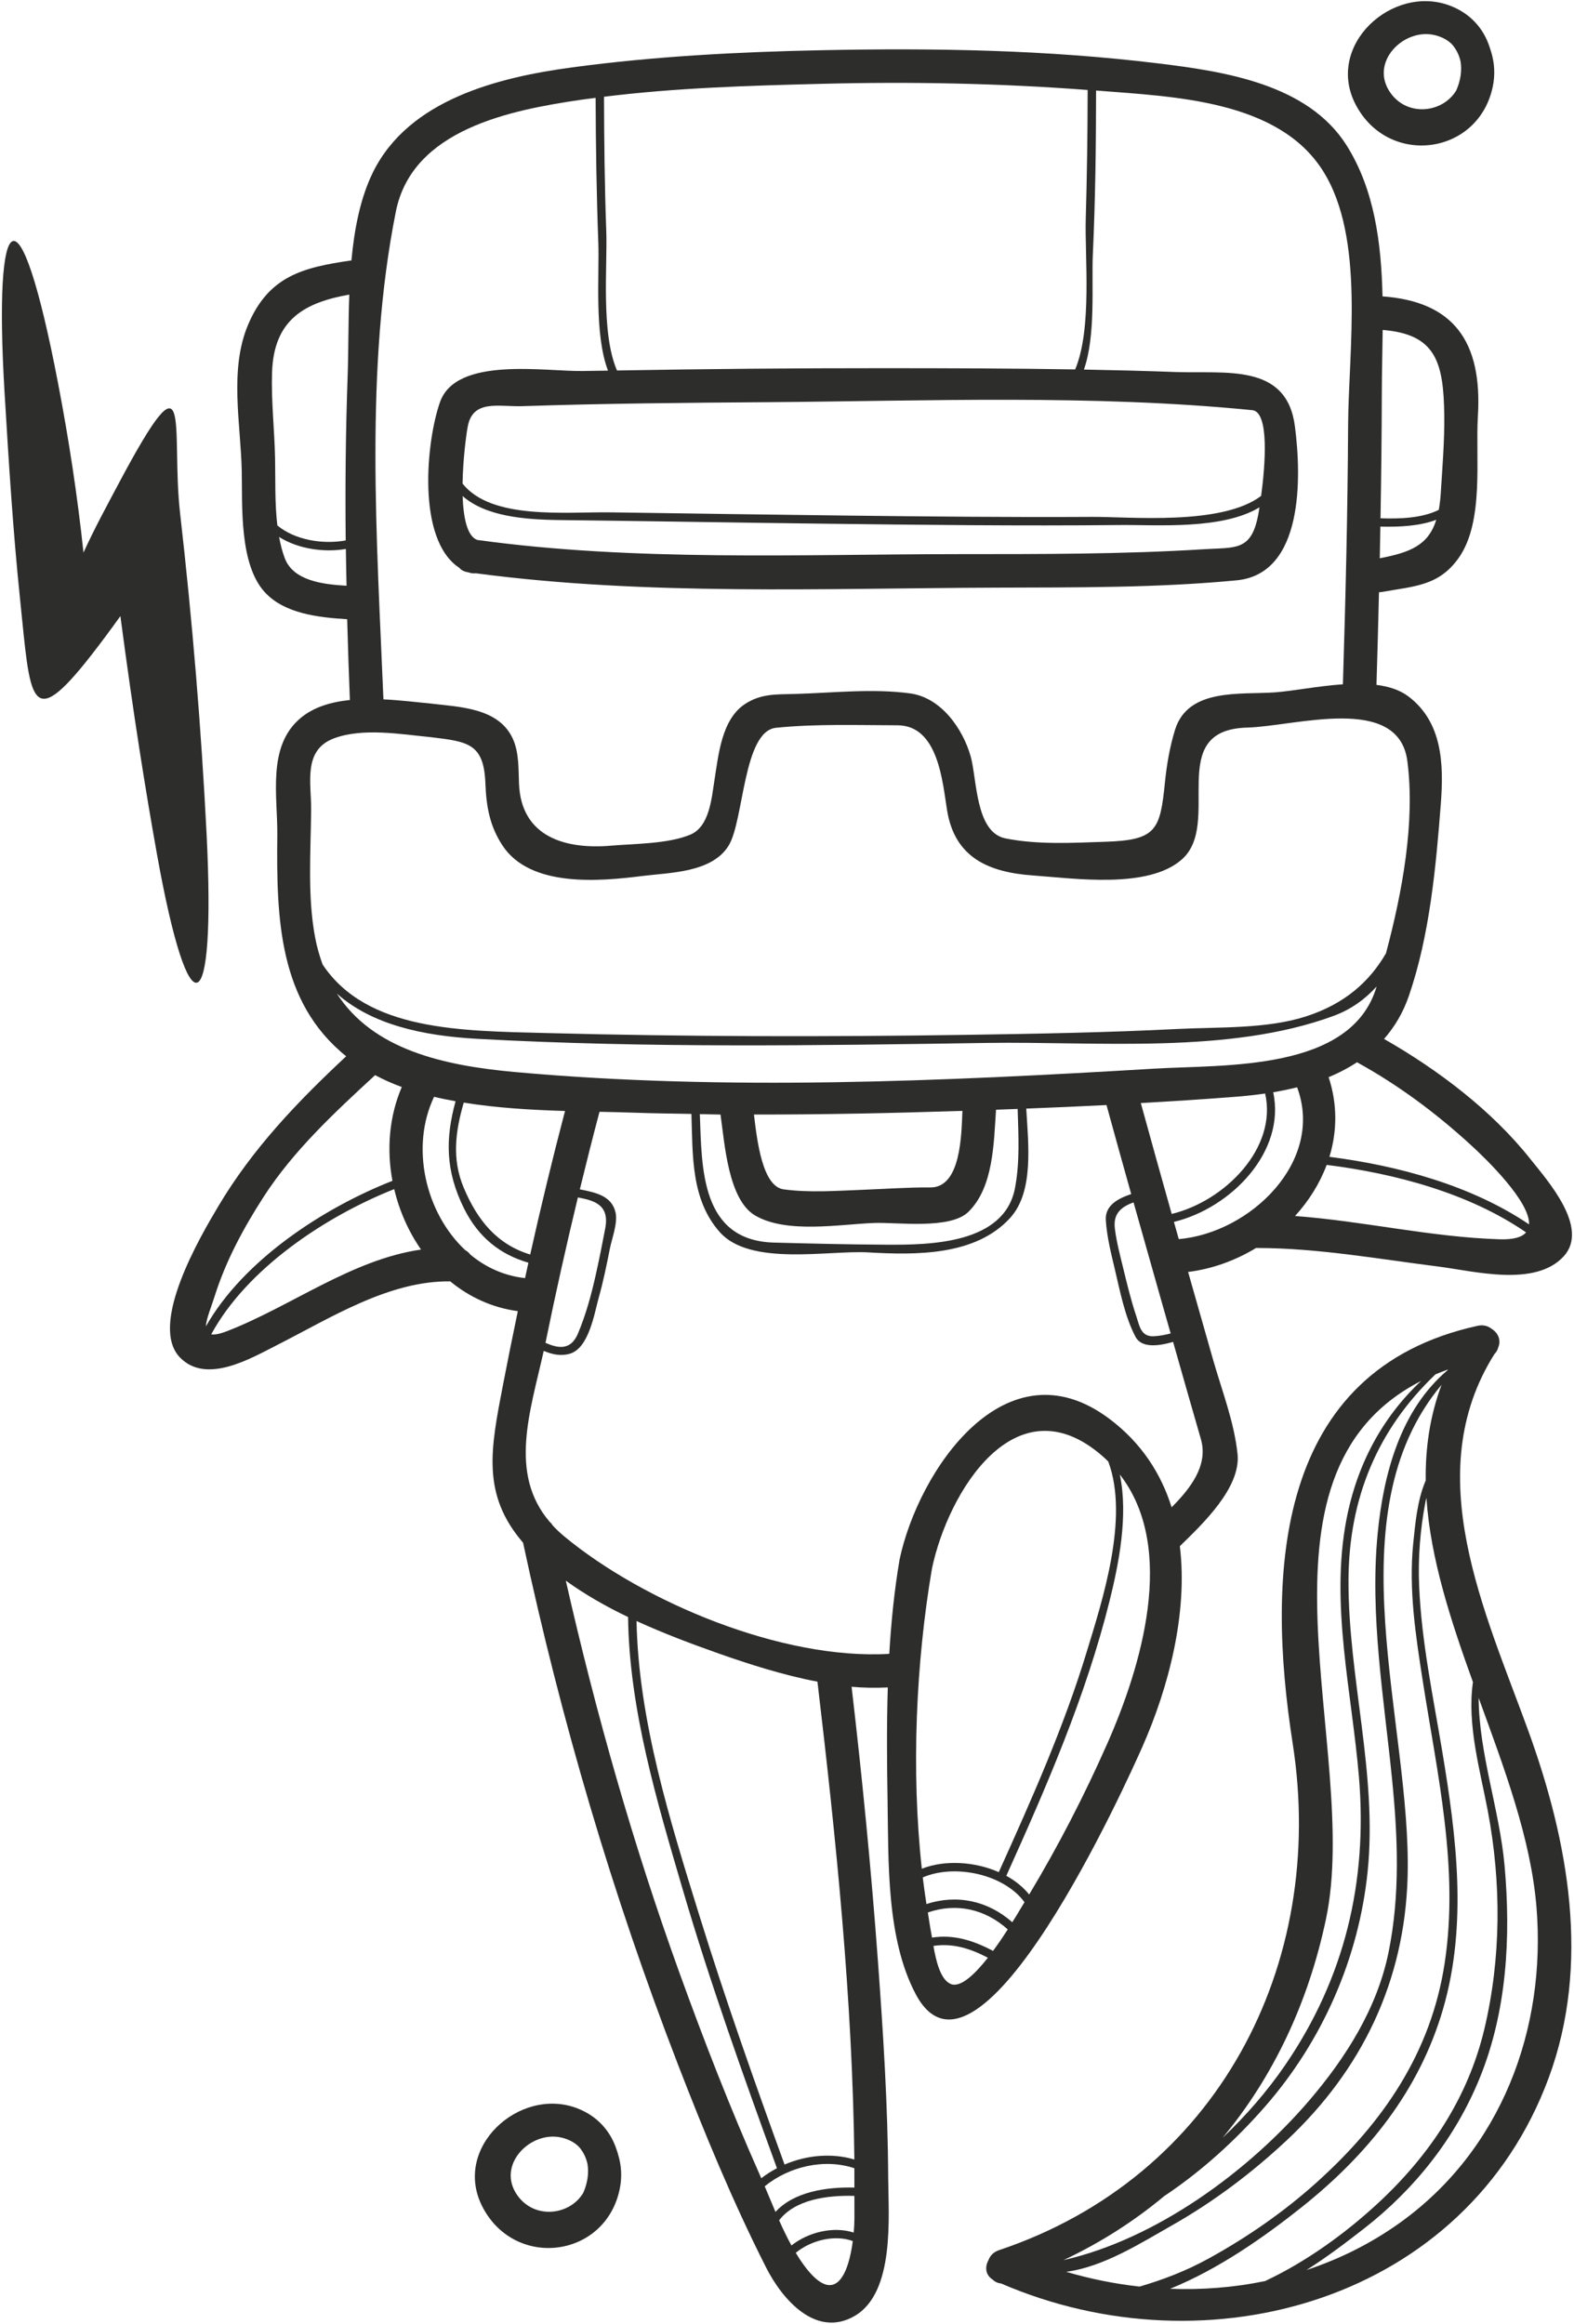 <svg width="683" height="1008" viewBox="0 0 683 1008" fill="none" xmlns="http://www.w3.org/2000/svg">
<path d="M650.81 537.58C621 536.67 591.68 529.68 561.95 527.48C567.93 520.94 572.65 513.42 575.68 505.31C605.29 509 637.5 517.58 662.2 534.59C660.46 536.61 656.91 537.77 650.81 537.58ZM509.4 530.05C534.41 523.93 557.98 499.45 552.48 473.8C555.97 473.22 559.44 472.5 562.85 471.65C574.84 503.83 542.42 534.87 511.5 537.5C510.8 535.02 510.1 532.54 509.4 530.05ZM508.4 653.84C503.79 639.17 495.28 625.9 481.47 615.52C436.3 581.53 398.41 638.13 390.34 676.54C388.05 690.01 386.69 703.68 385.88 717.41C339.38 720.15 279.39 695.04 244.8 666.42C242.95 664.88 241.3 663.3 239.81 661.69C239.43 661.06 239 660.51 238.47 660.1C220.64 639.12 230.06 612.38 235.94 585.99C239.49 587.46 243.1 588.38 247.17 587.25C255.62 584.91 257.96 569.4 259.83 562.8C261.8 555.83 263.23 548.7 264.65 541.6C265.52 537.24 268.13 530.5 267.1 525.95C265.43 518.61 258.3 517.26 251.61 515.92C254.35 504.68 257.17 493.46 260.14 482.28C265.28 482.38 270.25 482.49 274.99 482.66C283.33 482.95 291.68 483.06 300.02 483.2C300.63 501.24 299.78 520.4 312.39 534.54C325.63 549.37 359.56 542.29 376.65 543.26C397.27 544.43 423.27 544.87 438.35 528.29C448.71 516.9 446.2 496.23 445.32 480.89C456.92 480.44 468.53 479.94 480.14 479.35C483.67 492.23 487.25 505.1 490.86 517.96C485.17 519.87 479.43 522.87 479.84 529.28C480.32 536.57 482.11 543.67 483.8 550.77C486.08 560.4 488.09 571.01 492.71 579.86C495.33 584.88 502.74 583.92 509.03 582.09C511.2 589.73 513.37 597.37 515.56 605.01C517.4 611.42 519.24 617.82 521.09 624.22C524.4 635.7 516.56 645.62 508.4 653.84ZM480.46 756.38C470.53 778.83 459.24 800.75 446.58 821.81C443.95 818.56 440.56 815.82 436.66 813.69C454.14 774.96 471.17 735.79 481.47 694.45C485.45 678.49 489.67 657.37 485.91 639.6C510.89 671.69 495.01 723.49 480.46 756.38ZM412.51 860.6C408.01 858.67 406.14 850.41 405.04 844.1C413.48 842.84 421.02 845.23 428.67 849.23C423.18 856.19 416.8 862.45 412.51 860.6ZM430.91 846.27C422.34 841.73 413.85 839.04 404.43 840.49C404.32 839.83 404.22 839.18 404.11 838.66C403.53 835.71 403.12 832.62 402.62 829.6C414.99 825.31 427.5 828.11 437.29 836.95C435.75 839.36 433.5 842.76 430.91 846.27ZM439.26 833.83C428.71 824.51 415.25 821.62 402.01 825.95C401.42 822.13 400.88 818.3 400.41 814.39C414.23 808.41 435.63 812.92 444.55 825.14C442.79 828.03 441.09 830.97 439.26 833.83ZM478.25 631.5C479.18 632.31 480.05 633.14 480.9 633.98C490.14 658.56 478.11 694.96 471.62 716.32C461.64 749.22 447.52 780.82 433.4 812.1C422.86 807.46 409.92 806.73 400 810.62C395.31 767.83 397.51 720.86 404.4 680.42C411.37 647.19 440.68 598.94 478.25 631.5ZM370.73 936.75C360.9 933.83 349.98 934.85 340.44 938.95C327.42 903.14 314.72 867.22 303.44 830.81C290.84 790.16 277.03 746.28 276.21 703.17C287.96 708.55 300.06 713.1 311.67 717.19C325.15 721.94 339.85 726.64 354.71 729.48C362.84 798.12 369.96 867.55 370.73 936.75ZM349.03 982.86C347.7 981.07 346.47 979.17 345.3 977.23C351.9 971.78 362.18 969.22 370.05 972.13C368.24 986.08 362.53 1001 349.03 982.86ZM370.75 962.57C370.73 964.35 370.63 966.35 370.45 968.45C361.65 965.63 350.81 968.21 343.43 974.04C341.5 970.54 339.74 966.87 338.08 963.14C344.93 954.13 358.85 952.2 370.74 952.54C370.73 955.88 370.79 959.23 370.75 962.57ZM370.74 948.93C358.42 948.61 344.44 950.79 336.5 959.49C334.9 955.76 333.38 952.02 331.83 948.37C342.46 939.73 357.75 936.2 370.73 940.54C370.75 943.33 370.74 946.12 370.74 948.93ZM245.52 685.67C253.91 691.71 263.04 696.91 272.54 701.45C273.02 741.31 285.04 781.37 296.12 819.18C308.13 860.17 322.54 900.41 337.14 940.53C334.75 941.79 332.45 943.24 330.33 944.89C330.13 944.42 329.93 943.94 329.73 943.48C316.93 914.67 305.49 885.27 294.78 855.62C274.72 800.1 258.59 743.22 245.52 685.67ZM204.09 544.21C203.5 543.43 202.76 542.76 201.85 542.26C184.63 526.15 177.94 497.59 188.36 475.77C191.42 476.51 194.54 477.13 197.68 477.7C193.2 494.06 193.29 507.96 201.37 524.24C207.61 536.79 217.13 544.23 229.29 547.74C228.79 549.97 228.32 552.19 227.83 554.42C218.75 553.44 210.73 549.73 204.09 544.21ZM98.35 577.49C95.19 578.7 93.07 579.05 91.66 578.81C107.05 550.37 141.24 527.63 171.06 515.82C173.29 525.24 177.25 534.21 182.7 542.04C152.65 546.33 126.08 566.82 98.35 577.49ZM114.38 519.19C127.34 499.09 145.29 482.5 162.76 466.38C166.46 468.33 170.31 470.06 174.34 471.53C168.84 484.36 167.74 498.63 170.29 512.22C140.08 524.08 105.58 546.74 89.35 575.35C89.49 572.07 91.65 567.02 93.12 562.36C97.97 546.94 105.66 532.71 114.38 519.19ZM144.93 320.28C157.43 315.6 174.02 318.51 186.92 319.77C203.23 321.71 209.97 322.55 210.63 339.88C211.01 349.8 212.48 358.21 217.95 366.62C230.03 385.21 260.46 382.28 278.73 379.99C290.73 378.48 308.91 378.6 316.18 366.8C322.82 356.03 322.45 317.16 336.74 315.7C353.96 313.94 372.15 314.59 389.46 314.62C407.27 314.66 409.01 339.55 410.97 351.55C414.36 372.22 429.21 378.41 448.35 379.77C466.36 381.05 498.03 385.71 512.74 372.89C530.73 357.19 505 316.52 541.27 315.61C561.9 315.08 606.87 300.78 610.69 330.18C614.11 356.46 608.56 386.75 601.41 413.53C594.31 425.74 583.64 435.44 566.7 440.9C549.56 446.41 528.79 445.45 510.99 446.35C480.43 447.89 449.82 448.44 419.23 448.9C358.43 449.82 297.58 449.72 236.79 448.11C200.41 447.15 159.23 447.33 139.98 418.37C138.68 414.75 137.54 410.93 136.75 406.72C133.35 388.68 134.86 369.44 135.01 351.21C135.12 339.68 131.31 325.39 144.93 320.28ZM123.6 242.2C122.48 239.26 121.7 236.14 121.1 232.93C129.38 238.13 140.53 239.75 150.08 238.13C150.14 243.45 150.27 248.77 150.38 254.08C140.12 253.52 127.28 251.9 123.6 242.2ZM151.57 127.79C151.1 140.31 151.23 152.65 150.84 163.5C149.99 187.12 149.77 210.78 150.01 234.43C140.12 236.23 128.05 234.31 120.35 227.93C119.19 218.21 119.55 207.93 119.36 198.77C119.1 186.35 117.65 174.04 118.05 161.61C118.77 138.48 132.34 131.21 151.57 127.79ZM171.78 91.74C178.92 56.05 221.59 47.76 252.06 43.29C254.19 42.98 256.33 42.73 258.46 42.45C258.53 63.39 258.85 84.33 259.62 105.26C260.14 119.36 257.78 144.79 263.82 160.77C260.23 160.84 256.64 160.85 253.06 160.93C236.74 161.26 198.05 154.38 190.94 174.39C185.01 191.13 180.62 233.97 199.23 246.25C200.09 247.27 201.39 248.01 203.2 248.26C204.4 248.7 205.5 248.81 206.49 248.68C280.44 258.5 357.93 255.17 432.27 254.91C466.96 254.79 502.03 255.05 536.6 251.74C565.72 248.94 564.79 206.98 561.88 184.82C558.27 157.32 531.78 162.19 509.95 161.37C496.75 160.87 483.55 160.56 470.34 160.31C475.54 145.58 473.62 123.22 474.21 110.41C475.31 86.72 475.59 62.99 475.62 39.27C475.95 39.3 476.29 39.31 476.62 39.34C509.19 41.96 554.67 43.33 574.11 74.19C592.46 103.32 585.13 151.83 584.98 184.56C584.8 221.99 583.88 259.42 582.72 296.83C571.98 297.57 561.05 299.75 553.3 300.33C538.53 301.42 515.55 298.24 509.88 316.57C507.6 323.94 506.27 331.71 505.5 339.38C503.41 360.1 501.77 364.42 479.71 365.14C465.39 365.6 450.44 366.51 436.29 363.68C423.22 361.08 423.95 337.89 421.21 328.14C417.78 316 408.29 302.57 394.91 300.78C378.59 298.58 361.49 300.56 345.07 301.02C336.8 301.25 330.25 300.82 323.25 305.41C313.05 312.1 311.74 327.73 310.01 338.49C308.79 346.1 307.92 358.57 299.54 362.06C289.89 366.1 275.11 365.98 265.1 366.84C245.52 368.51 226.1 363.2 225.21 339.88C224.97 333.58 225.22 326.42 222.57 320.54C216.49 307.08 199.7 306.71 186.92 305.19C180.94 304.61 173.76 303.72 166.38 303.37C163.55 234.39 158.17 159.76 171.78 91.74ZM547.24 215.11C530.15 228.09 490.19 224.11 473.86 224.21C438.13 224.43 402.39 224.04 366.67 223.64C332.81 223.25 298.94 222.74 265.08 222.25C245.6 221.96 213.3 225.65 200.72 209.79C200.88 199.34 202.27 188.72 202.97 184.98C205.2 173.09 216.57 176.52 226.63 176.19C262.07 175 297.53 174.72 332.98 174.46C402.65 173.95 473.94 171.04 543.38 177.92C550.85 178.66 549.04 201.68 547.24 215.11ZM207.07 234.21C202.67 232.58 201.06 224.46 200.75 215.18C210.76 224.01 227.55 225.41 242.77 225.59C280.45 226.02 318.13 226.69 355.82 227.15C399.25 227.68 442.71 228.19 486.15 227.75C502.34 227.59 530.23 229.89 546.52 220.08C546.26 221.75 546.03 223.05 545.87 223.82C542.85 239.08 536.04 237.39 522.55 238.24C487.04 240.46 451.33 240.35 415.76 240.37C347.13 240.42 275.26 243.64 207.07 234.21ZM471.96 39.03C471.93 57.65 471.68 76.28 471.14 94.89C470.66 111.18 473.98 142.66 466.54 160.25C438.93 159.79 411.31 159.72 383.71 159.71C345.05 159.69 306.38 160.03 267.73 160.71C260.65 144.34 263.64 115.42 263.07 100.07C262.36 80.72 262.15 61.34 262.1 41.97C293.35 38.08 325.17 37.15 356.56 36.36C395.03 35.38 433.58 36.11 471.96 39.03ZM626.71 180.54C626.82 191.5 625.89 202.74 625.2 213.69C625.03 216.46 624.73 218.94 624.32 221.17C617.08 224.77 607.56 225.11 599.04 224.83C599.35 206.5 599.57 188.17 599.61 169.84C599.63 161.25 599.88 152.25 599.98 143.12C622.9 144.99 626.47 156.77 626.71 180.54ZM598.72 242.17C598.82 237.59 598.9 233.01 598.98 228.43C607.11 228.64 615.89 228.24 623.24 225.48C619.77 236.56 611.94 239.62 598.72 242.17ZM230.07 544.19C216 539.91 207.28 529.72 201.18 515.11C195.96 502.63 197.68 490.55 201.23 478.29C215.68 480.64 230.77 481.49 245.18 481.92C239.75 502.57 234.73 523.34 230.07 544.19ZM250.76 519.42C257.56 520.74 264.61 522.38 262.63 532.83C261.34 539.62 260 546.38 258.49 553.12C256.56 561.74 254.19 570.44 250.74 578.58C247.55 586.1 241.79 584.75 236.7 582.49C236.76 582.17 236.83 581.86 236.9 581.55C241.14 560.77 245.78 540.06 250.76 519.42ZM327.16 483.46C357.33 483.5 387.49 482.86 417.62 481.88C417.19 492.12 417 515.2 403.7 515.09C393.88 515.01 384.02 515.75 374.21 516.12C362.94 516.54 351.29 517.44 340.07 515.93C330.88 514.69 328.54 495.15 327.16 483.46ZM440.44 515.32C435.84 539.62 403.6 540.04 384.55 539.93C368.4 539.84 352.1 539.44 335.96 539.02C304.05 538.19 304.55 506.91 303.68 483.28C306.67 483.33 309.66 483.44 312.65 483.47C314.46 496.17 315.99 520.41 327.69 527.27C341.33 535.26 364.47 531.06 379.29 530.5C389.28 530.13 412.32 533.46 420.25 525.65C431.09 514.98 431.21 496.01 432.2 481.38C435.33 481.27 438.46 481.15 441.58 481.03C441.92 492.49 442.59 504.01 440.44 515.32ZM500.96 463.56C409 469.03 315.24 473.32 223.34 465.02C191.87 462.17 161.79 455.14 146.17 431C161.21 444.35 183.06 449.31 207.31 450.64C280.81 454.68 354.87 453.52 428.43 452.4C476 451.68 533.15 457.45 578.72 440.66C586.35 437.84 592.4 433.39 597.35 427.92C597.34 427.98 597.32 428.04 597.3 428.1C586.37 464.88 531.44 461.74 500.96 463.56ZM503.27 561.89C504.83 567.41 506.42 572.92 507.98 578.42C505.61 579.05 503.2 579.51 500.65 579.64C495.02 579.91 494.45 575.07 493.12 571.1C490.78 564.13 489.05 556.94 487.31 549.8C485.97 544.26 484.46 538.6 483.77 532.93C482.94 526.24 486.73 523.47 491.87 521.56C495.65 535.01 499.46 548.45 503.27 561.89ZM508.43 526.59C503.92 510.57 499.44 494.54 495.03 478.49C508.85 477.7 522.66 476.82 536.45 475.74C540.61 475.41 544.8 474.95 548.98 474.35C554.36 498.07 531.44 521.02 508.43 526.59ZM663.5 531.12C638.51 514.21 606.66 505.62 576.87 501.81C580.19 490.93 580.44 479.12 576.52 467.25C580.87 465.47 584.99 463.31 588.84 460.79C606.75 470.65 622.91 482.68 638.01 496.46C645.2 503.02 663.94 521.28 663.5 531.12ZM664.12 502.83C647.35 481.69 624.12 464.13 600.58 450.67C605.1 445.51 608.81 439.39 611.36 431.97C620.39 405.66 623.08 376.23 625.21 348.66C626.54 331.38 625.88 313.26 611.18 302.12C607.42 299.27 602.6 297.77 597.29 297.08C597.7 283.69 598.06 270.29 598.38 256.9C598.74 256.88 599.11 256.88 599.49 256.81C613.58 254.27 624.37 254.27 633.03 241.92C644.11 226.11 640.18 198.53 641.29 180.54C643.29 147.91 630.54 130.78 599.91 128.56C599.39 105.42 596.4 82.24 584.36 63.12C567.52 36.39 531.18 30.99 502.65 27.51C454.21 21.58 405.3 20.78 356.56 21.78C320.39 22.52 284.06 24.4 248.19 29.24C216.4 33.52 177.44 43.11 161.86 74.69C156.36 85.84 153.77 99.21 152.49 113C152.39 113 152.3 113 152.2 113.01C131.34 116.02 116.55 119.82 107.65 140.87C99.39 160.38 104.47 183.79 104.9 204.29C105.21 219.34 103.73 244.86 115.01 257.01C123.48 266.14 137.99 267.84 150.65 268.61C150.96 280.29 151.36 291.97 151.82 303.65C143.68 304.48 136.04 306.7 130.29 311.59C115.8 323.9 120.51 345.42 120.33 362.37C119.95 398.09 120.8 434.57 150.22 458.19C129.12 477.88 109.56 498.28 94.7 523.3C87.1 536.09 64.3 574.61 78.1 588.86C89.59 600.7 108.96 589.18 120.62 583.26C143.4 571.69 168.92 555.46 195.38 555.84C203.62 562.6 213.52 567.26 224.7 568.75C222.46 579.44 220.31 590.14 218.24 600.85C212.87 628.7 208.94 648.24 226.97 669.19C243.5 746.36 265.78 822.03 294.23 895.65C305.72 925.37 318 955.11 332.4 983.54C339.52 997.62 354.11 1014.29 370.82 1004.64C388.5 994.44 385.48 960.99 385.41 944.61C385.26 913.19 383.23 881.77 380.94 850.46C378.02 810.8 374.14 771.19 369.53 731.69C374.81 732.17 380.05 732.23 385.24 731.98C384.73 748.42 384.86 764.89 385.14 781.16C385.58 807.57 384.56 841.08 397.45 865.2C424.72 916.16 489.71 771.28 495.67 757.81C507.09 732.01 515.5 699.8 511.97 670.7C521.61 661.28 538.54 645.39 537 630.7C535.55 616.81 530.19 603.13 526.36 589.73C522.74 577.08 519.15 564.41 515.55 551.75C526.05 550.45 536.13 546.76 545.07 541.33C545.15 541.33 545.23 541.35 545.32 541.35C571.74 541.36 598.13 546.13 624.29 549.43C639.71 551.38 666.16 558.47 678.53 544.97C689.91 532.54 671.25 511.82 664.12 502.83Z" fill="#2D2D2C"/>
<path d="M607.48 964.18C594.9 973.19 581.21 979.97 566.91 984.7C575.87 979.05 584.29 972.62 592.01 966.61C614.07 949.4 631.51 927.36 642.08 901.43C653.9 872.43 655.63 840.2 652.88 809.36C650.71 785.09 641.77 760.82 641.62 736.5C652.77 767.1 664.27 797.55 666.71 827.17C671.09 880.31 651.3 932.8 607.48 964.18ZM507.73 992.84C528.79 984.3 548.63 970.34 564.84 957.43C593.49 934.63 615.89 906.88 626.19 871.43C636.84 834.74 631.99 796.65 625.82 759.67C621.86 735.89 616.81 712.08 615.8 687.93C615.29 675.73 616.24 663.61 618.52 651.62C618.64 650.99 618.81 650.38 618.96 649.76C620.72 676.15 629.51 702.94 639.15 729.67C636.48 748.03 642.28 768.01 645.61 785.62C651.49 816.74 651.43 849.36 644.09 880.21C636.95 910.21 620.17 935.18 597.74 955.9C583.83 968.73 566.99 981.01 548.97 989.48C535.44 992.28 521.58 993.35 507.73 992.84ZM616.64 599.04C599.66 614.99 588.73 635.56 584.22 659.3C577.17 696.34 586.63 734.13 589.7 771.03C593.46 816.36 583.44 858.19 557.67 895.79C549.92 907.09 540.72 917.71 530.46 927.39C552.44 901 567.73 868.81 575.39 832.38C590.75 759.39 536.55 640.03 616.64 599.04ZM585.15 685.49C585.27 649.66 597.95 619.91 622.89 596.17C624.61 595.44 626.43 594.76 628.26 594.09C628.22 594.17 628.19 594.26 628.16 594.34C607.74 611.6 600.31 639.25 597.79 665.35C594.37 700.89 600.52 736.46 604.05 771.73C606.55 796.76 607.59 821.98 602.55 846.77C597.61 871.11 584.02 892.58 568.07 911.2C541.89 941.74 501.9 971.21 461.49 980.4C477.57 972.83 492.14 963.49 505.18 952.63C521.52 941.76 536.25 928.28 548.88 913.85C573.85 885.33 589.67 849.3 593.47 811.64C597.74 769.3 585 727.72 585.15 685.49ZM618.66 642.21C618.6 642.36 618.53 642.5 618.47 642.65C615.01 650.98 614.15 660.56 613.24 669.47C611.21 689.43 614.3 709.47 617.37 729.15C623.7 769.77 633.16 810.33 626.88 851.56C620.94 890.47 600.2 920.64 571.49 946.54C557.23 959.4 541.38 970.38 524.58 979.64C514.64 985.12 504.7 988.89 494.48 991.88C483.71 990.69 473.05 988.53 462.64 985.47C478.88 983.33 495.08 972.96 508.51 965.35C526.49 955.17 543.14 942.64 558.22 928.55C591.15 897.76 609.55 859.2 610.8 814.09C612.64 747.78 578.09 657.35 625.53 600.7C620.42 614.36 618.48 628.22 618.66 642.21ZM663.17 750.79C644.33 698.94 615.75 639.32 648.48 587.36C649.29 586.56 649.84 585.59 650.11 584.52C651.54 581.15 649.9 578.06 647.22 576.39C645.68 575.19 643.64 574.57 641.21 575.1C553.19 594.4 549.35 682.19 560.92 756.21C575.95 852.42 528.09 944.42 433.47 976.09C431.06 976.89 429.61 978.53 428.92 980.42C427.34 983.25 427.51 986.79 430.72 988.83C431.68 989.77 432.92 990.39 434.37 990.52C524.28 1029.37 636.24 997.89 671.98 901.45C690.32 851.96 680.59 798.75 663.17 750.79Z" fill="#2D2D2C"/>
<path d="M51.5 209.73C46.23 219.65 40.85 229.52 36.23 239.71C33.59 214.95 29.87 190.62 25.22 166.38C8.32 78.24 -2.94 88.44 2 170.67C3.8 200.53 5.64 230.39 8.73 260.16C13.19 303.26 12.68 318.64 39.55 284.27C43.92 278.68 48.12 272.99 52.24 267.25C58.02 310.94 63.1 342.52 68.09 370.43C82.2 449.09 93.73 443.29 89.65 361.9C87.31 315.42 83.43 268.97 78.15 222.68C73.99 186.12 84.23 148.21 51.5 209.73Z" fill="#2D2D2C"/>
<path d="M224.54 952.36C215.12 939.18 230.24 924 243.76 927.27C246.97 928.05 249.41 929.45 251.2 931.24C252.99 933.27 254.29 935.76 254.92 938.67C255.62 942.68 254.88 947.15 253.1 951.2C247.35 960.92 232.09 962.91 224.54 952.36ZM268.19 934.5C267.97 933.79 267.78 933.06 267.51 932.36C264.99 924.66 259.39 917.91 250.32 914.48C225.25 905.01 195.86 931.87 209.53 957.62C223.79 984.49 262.67 979.39 268.9 949.63C270.01 944.33 269.63 939.26 268.23 934.65C268.22 934.6 268.2 934.55 268.19 934.5Z" fill="#2D2D2C"/>
<path d="M647.08 22.61C647.07 22.57 647.04 22.52 647.03 22.47C646.81 21.75 646.62 21.02 646.35 20.33C643.84 12.62 638.24 5.88 629.16 2.44C604.1 -7.03 574.7 19.84 588.37 45.59C602.63 72.46 641.51 67.35 647.75 37.6C648.86 32.29 648.48 27.23 647.08 22.61ZM603.39 40.33C593.96 27.14 609.08 11.96 622.6 15.24C625.82 16.02 628.25 17.42 630.04 19.21C631.83 21.24 633.13 23.73 633.77 26.64C634.46 30.65 633.72 35.12 631.94 39.17C626.19 48.88 610.93 50.88 603.39 40.33Z" fill="#2D2D2C"/>
</svg>
